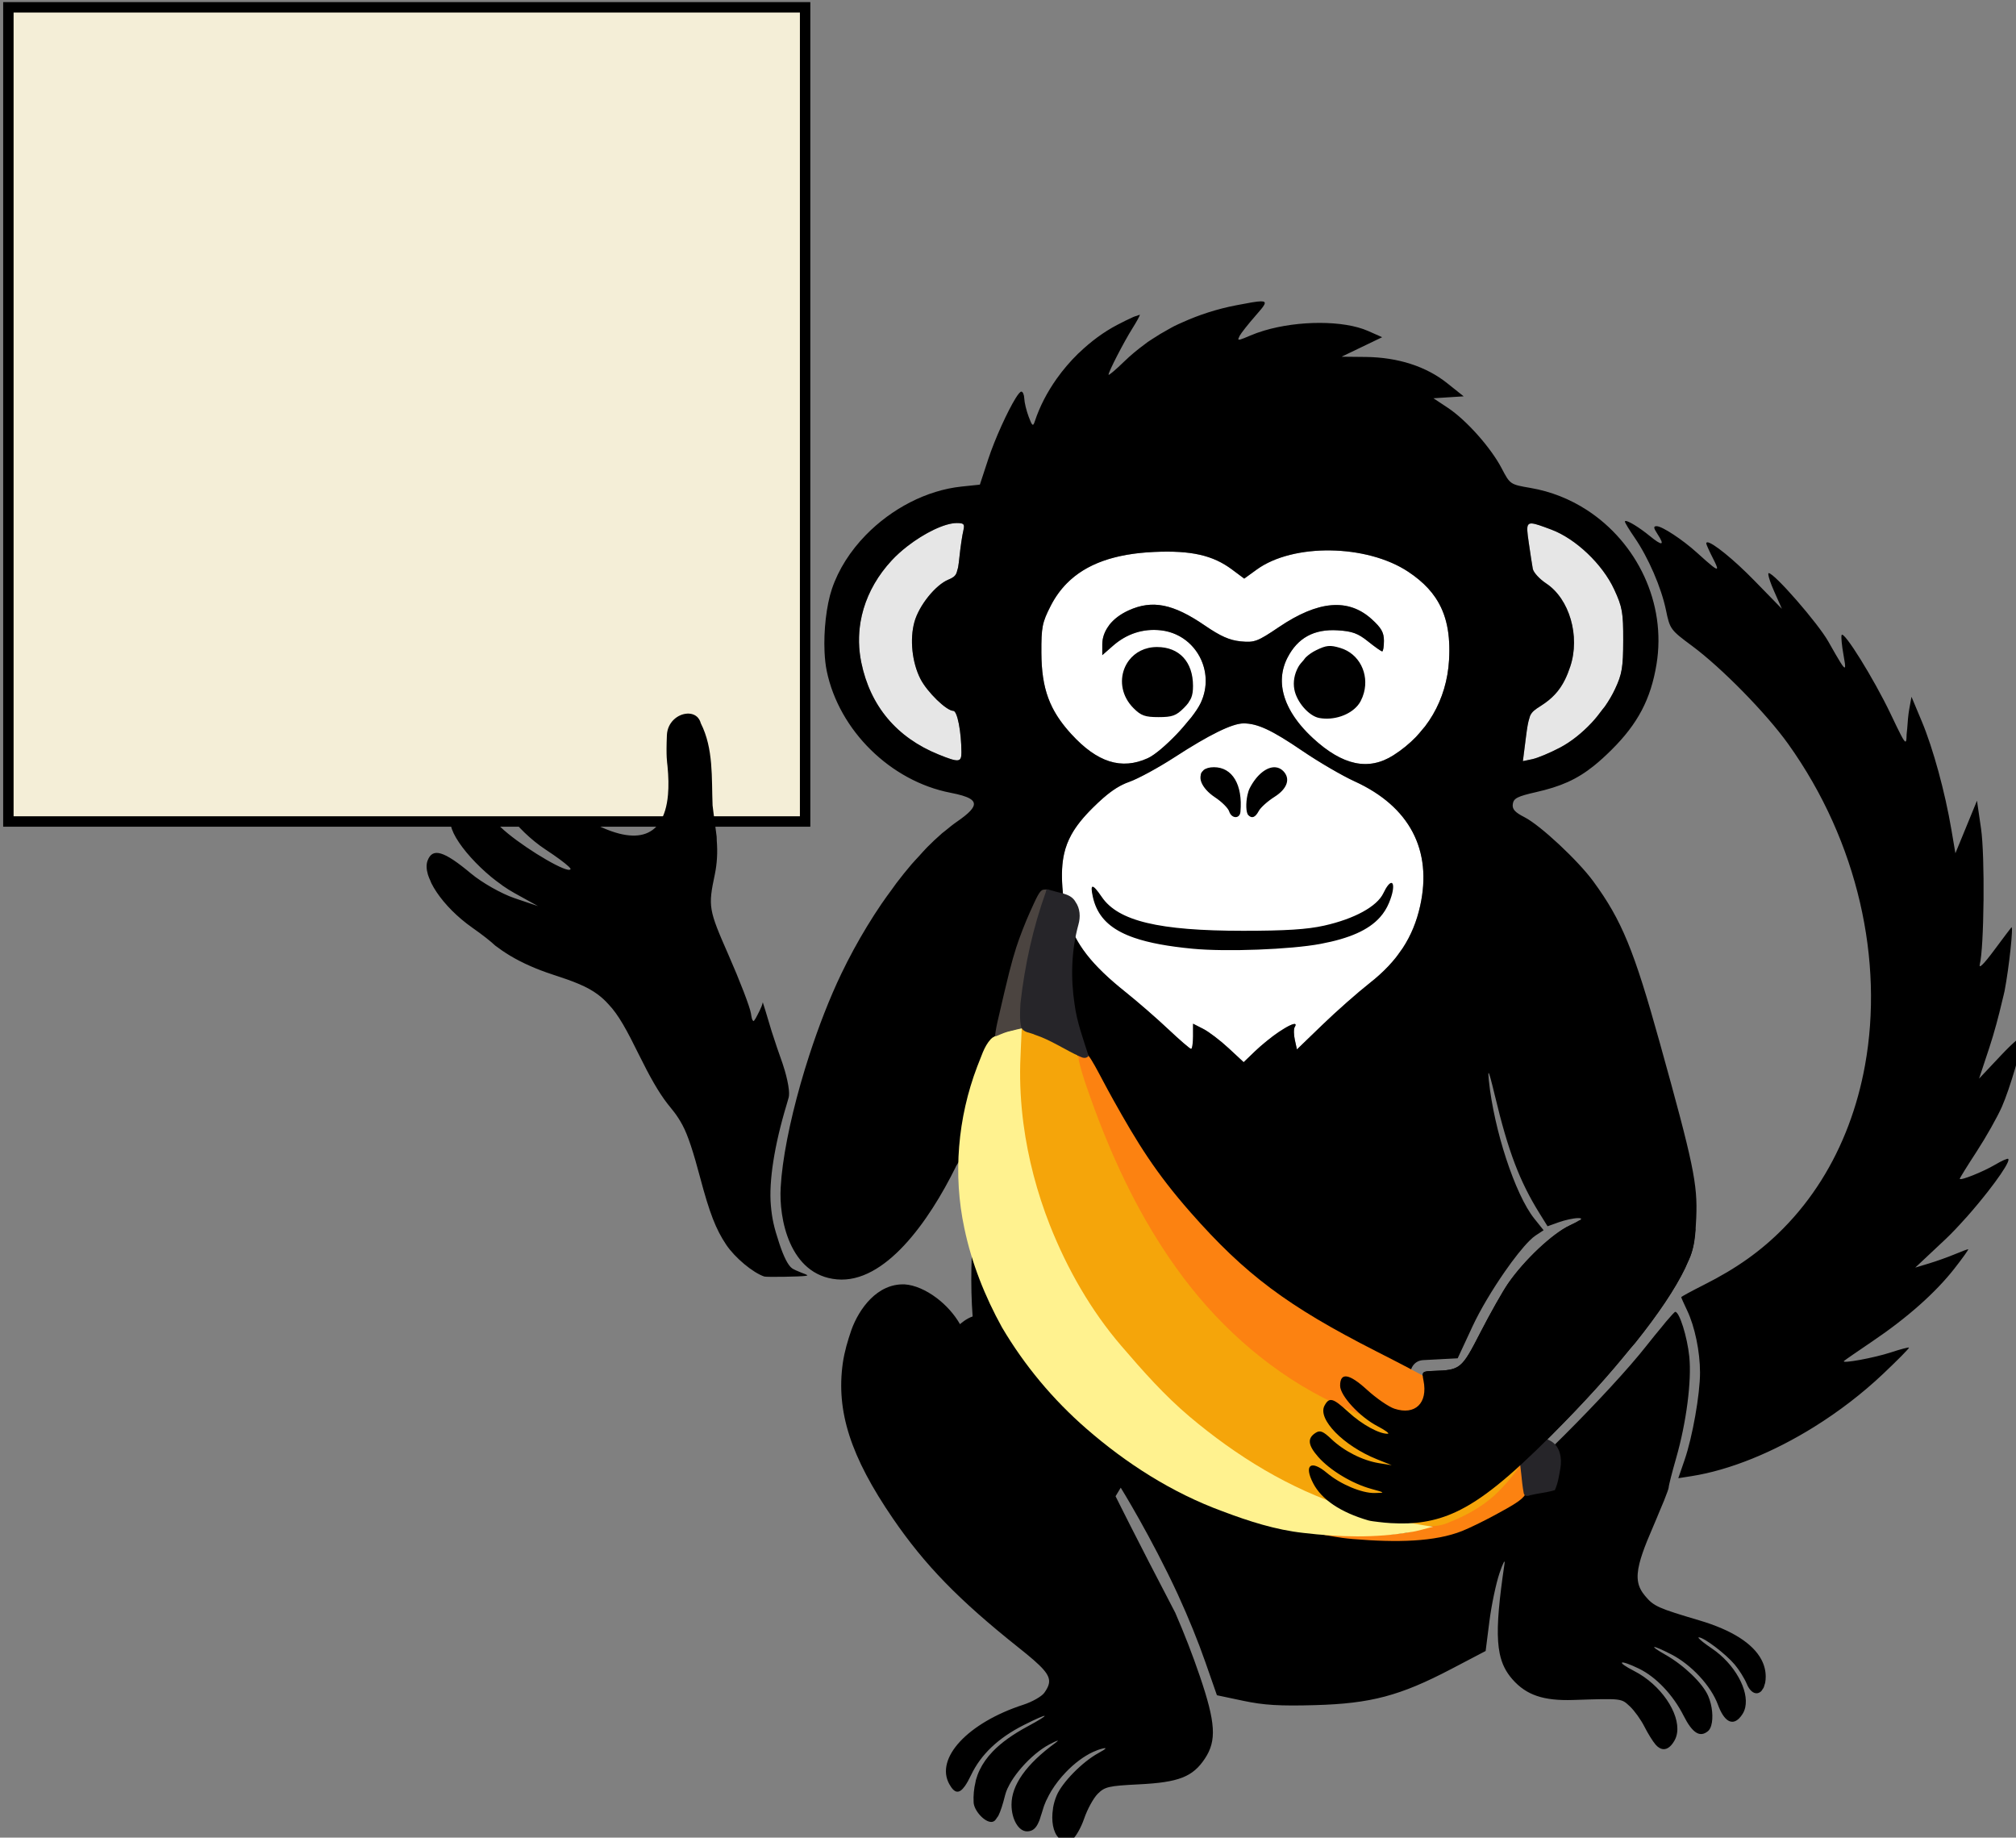 <?xml version="1.0" encoding="UTF-8" standalone="no"?>
<!-- Created with Inkscape (http://www.inkscape.org/) -->

<svg
   width="645.198"
   height="588.035"
   viewBox="0 0 170.709 155.584"
   version="1.1"
   id="svg2674"
   inkscape:version="1.2.2 (b0a8486541, 2022-12-01)"
   sodipodi:docname="banana_voting.svg"
   xmlns:inkscape="http://www.inkscape.org/namespaces/inkscape"
   xmlns:sodipodi="http://sodipodi.sourceforge.net/DTD/sodipodi-0.dtd"
   xmlns="http://www.w3.org/2000/svg"
   xmlns:svg="http://www.w3.org/2000/svg">
  <rect x="0" y="0" width="170.709" height="155.584" fill="#808080" stroke="none"/>
  <sodipodi:namedview
     id="namedview2676"
     pagecolor="#ffffff"
     bordercolor="#000000"
     borderopacity="0.25"
     inkscape:showpageshadow="2"
     inkscape:pageopacity="0.0"
     inkscape:pagecheckerboard="0"
     inkscape:deskcolor="#d1d1d1"
     inkscape:document-units="mm"
     showgrid="false"
     inkscape:zoom="1.4454445"
     inkscape:cx="-103.08248"
     inkscape:cy="198.90075"
     inkscape:window-width="1920"
     inkscape:window-height="1200"
     inkscape:window-x="0"
     inkscape:window-y="0"
     inkscape:window-maximized="1"
     inkscape:current-layer="layer1" />
  <defs
     id="defs2671" />
  <g
     inkscape:label="Ebene 1"
     inkscape:groupmode="layer"
     id="layer1"
     transform="translate(-31.684,-59.382)">
    <g
       id="g2054"
       transform="matrix(0.265,0,0,0.265,-139.17,-54.513)">
      <g
         id="g31124"
         transform="translate(346.535,283.848)">
        <path
           style="fill:#e6e6e6"
           d="m 796.73,384.777 c 6.981,-3.681 14.049,-11.215 17.564,-18.72 2.221,-4.744 2.579,-6.875 2.6,-15.5 0.021,-8.953 -0.28,-10.658 -2.877,-16.282 -3.723,-8.062 -12.28,-16.206 -20.102,-19.133 -8.248,-3.086 -8.245,-3.088 -7.204,4.165 0.493,3.438 1.072,7.197 1.285,8.356 0.213,1.158 2.141,3.266 4.283,4.684 7.451,4.931 10.909,16.862 7.694,26.544 -2.034,6.124 -4.604,9.541 -9.504,12.634 -3.543,2.237 -3.741,2.658 -4.667,9.968 l -0.968,7.632 3.042,-0.641 c 1.673,-0.353 5.658,-2.021 8.854,-3.706 z"
           id="path479" />
        <path
           style="fill:#e6e6e6"
           d="m 605.408,386.307 c -0.021,-6.625 -1.319,-13.25 -2.596,-13.25 -2.174,0 -8.367,-6.025 -10.51,-10.224 -2.671,-5.235 -3.45,-12.689 -1.904,-18.211 1.471,-5.255 6.718,-11.784 10.842,-13.492 2.623,-1.086 2.965,-1.781 3.527,-7.163 0.343,-3.278 0.902,-7.074 1.244,-8.435 0.547,-2.178 0.295,-2.475 -2.094,-2.475 -5.129,0 -14.969,5.658 -20.808,11.965 -8.597,9.286 -12.079,21.012 -9.684,32.615 2.865,13.88 11.305,23.932 24.634,29.341 6.518,2.645 7.358,2.568 7.348,-0.67 z"
           id="path477" />
        <path
           style="fill:#ffffff"
           d="m 664.952,388.18 c 4.45,-2.021 14.436,-12.434 16.896,-17.618 4.82,-10.158 -1.645,-21.986 -12.698,-23.232 -5.632,-0.635 -10.911,1.066 -15.319,4.936 l -3.414,2.998 v -3.469 c 0,-4.412 3.126,-8.437 8.421,-10.842 7.565,-3.436 14.207,-2.12 24.338,4.821 5.039,3.453 7.941,4.735 11.495,5.078 4.396,0.425 5.317,0.079 12.231,-4.592 12.495,-8.442 22.12,-9.265 29.575,-2.531 3.109,2.809 3.94,4.273 3.94,6.944 0,1.861 -0.251,3.384 -0.559,3.384 -0.307,0 -2.344,-1.435 -4.526,-3.188 -3.212,-2.581 -5.056,-3.255 -9.691,-3.541 -7.54,-0.465 -12.769,2.382 -16.039,8.734 -4.086,7.938 -1.172,17.145 8.144,25.732 9.495,8.752 17.769,10.499 25.724,5.431 10.662,-6.792 17.016,-17.674 17.753,-30.402 0.773,-13.357 -3.034,-21.585 -13.055,-28.218 -13.277,-8.788 -36.751,-9.126 -48.386,-0.697 l -4.007,2.902 -3.91,-2.915 c -6.119,-4.562 -13.05,-6.128 -24.828,-5.607 -16.88,0.745 -27.502,6.277 -33.11,17.243 -2.709,5.296 -3.006,6.795 -2.967,14.957 0.055,11.472 2.585,18.362 9.536,25.967 8.321,9.105 16.047,11.546 24.455,7.727 z"
           id="path471" />
        <path
           style="fill:#ffffff"
           d="m 706.807,475.654 c 4.022,-2.686 6.198,-3.358 5.095,-1.573 -0.348,0.563 -0.331,2.4 0.038,4.082 l 0.672,3.058 8.152,-7.87 c 4.484,-4.329 11.262,-10.311 15.062,-13.295 8.909,-6.995 13.934,-14.663 16.157,-24.655 3.972,-17.852 -3.372,-31.812 -20.947,-39.821 -3.973,-1.811 -11.476,-6.19 -16.672,-9.731 -9.76,-6.652 -14.367,-8.799 -18.847,-8.782 -3.595,0.014 -10.913,3.605 -21.999,10.798 -5.169,3.354 -11.694,6.9 -14.5,7.881 -3.65,1.276 -6.969,3.638 -11.661,8.297 -8.147,8.091 -10.473,14.178 -9.692,25.365 0.964,13.802 5.996,22.174 20.081,33.413 3.856,3.077 10.027,8.439 13.712,11.915 3.685,3.476 6.983,6.321 7.329,6.321 0.346,0 0.628,-1.812 0.628,-4.026 v -4.026 l 3.25,1.657 c 1.788,0.911 5.426,3.677 8.085,6.145 l 4.835,4.488 3.665,-3.522 c 2.016,-1.937 5.415,-4.691 7.554,-6.12 z"
           id="path463" />
      </g>
      <path
         id="path303"
         style="fill:#000000"
         d="m 1047.668,526.064 v 0.002 c -1.347,0.011 -3.865,0.482 -7.879,1.254 -6.13,1.179 -11.892,3.044 -17.238,5.467 -0.839,0.38 -1.695,0.739 -2.512,1.148 v 0.002 c -0.68,0.341 -1.324,0.729 -1.988,1.09 -1.761,0.957 -3.467,1.979 -5.111,3.074 -0.481,0.32 -0.985,0.614 -1.455,0.945 v 0.002 c -0.315,0.222 -0.604,0.472 -0.914,0.699 -2.335,1.711 -4.558,3.542 -6.607,5.537 -1.378,1.341 -2.631,2.486 -3.539,3.25 -0.906,0.763 -1.469,1.148 -1.469,0.967 v -0.002 c 6.4e-4,-0.486 1.226,-3.105 2.793,-6.143 v -0.002 c 1.568,-3.039 3.475,-6.5 4.84,-8.662 1.3,-2.059 2.363,-4.002 2.363,-4.318 0,-0.079 -0.697,0.232 -1.065,0.355 -0.368,0.124 -0.407,0.062 -1.062,0.354 v 0.002 c -0.045,0.02 -0.13,0.065 -0.176,0.086 -1.302,0.584 -3.018,1.418 -4.943,2.428 -4.323,2.266 -8.406,5.3 -12.072,8.818 -0.135,0.13 -0.284,0.242 -0.418,0.373 -2.511,2.457 -4.814,5.152 -6.836,8.002 l -0.002,0.002 c -3.034,4.276 -5.44,8.905 -6.988,13.613 -0.143,0.434 -0.267,0.744 -0.391,0.92 -0.122,0.176 -0.244,0.216 -0.383,0.111 -0.28,-0.211 -0.63,-1.016 -1.197,-2.531 -0.721,-1.925 -1.345,-4.513 -1.387,-5.75 -0.042,-1.238 -0.469,-2.25 -0.951,-2.25 -0.176,0 -0.428,0.202 -0.74,0.568 -0.313,0.368 -0.685,0.902 -1.102,1.572 -2.497,4.018 -6.571,12.881 -8.738,19.475 l -2.666,8.113 h -0.002 l -5.828,0.609 c -11.256,1.176 -22.429,7.107 -30.604,15.488 -4.904,5.029 -8.729,10.941 -10.846,17.238 -1.79,5.326 -2.658,13.373 -2.35,20.098 0.103,2.241 0.336,4.337 0.709,6.135 0.985,4.745 2.752,9.314 5.148,13.559 4.793,8.488 12.101,15.674 20.693,20.346 h 0.002 c 2.148,1.168 4.375,2.179 6.664,3.014 h 0.002 c 2.289,0.835 4.639,1.493 7.031,1.957 h 0.002 c 5.871,1.139 8.239,2.375 7.266,4.469 -0.194,0.418 -0.521,0.871 -0.98,1.363 -0.92,0.986 -2.371,2.132 -4.34,3.488 -1.194,0.822 -2.423,1.826 -3.652,2.842 -0.351,0.29 -0.688,0.506 -1.041,0.811 l -0.002,0.002 c -0.091,0.079 -0.186,0.182 -0.277,0.262 -1.502,1.31 -3.02,2.728 -4.549,4.287 -0.848,0.865 -1.7,1.857 -2.551,2.791 -0.777,0.853 -1.553,1.641 -2.33,2.549 v 0.002 c -1.627,1.9 -3.249,3.916 -4.854,6.029 -0.453,0.597 -0.892,1.255 -1.342,1.867 -1.144,1.556 -2.292,3.105 -3.41,4.75 v 0.002 c -1.557,2.291 -3.085,4.661 -4.568,7.096 v 0.002 c -2.967,4.87 -5.759,9.992 -8.273,15.229 v 0.002 c -3.705,7.718 -7.219,16.765 -10.215,25.982 -0.998,3.071 -1.941,6.161 -2.812,9.229 -3.4e-4,0.001 3.3e-4,0.005 0,0.006 -0.871,3.067 -1.673,6.11 -2.393,9.088 -2.9e-4,0.001 2.9e-4,0.003 0,0.004 -0.719,2.977 -1.359,5.889 -1.902,8.691 -2.3e-4,10e-4 2.4e-4,0.003 0,0.004 -0.544,2.802 -0.994,5.497 -1.338,8.039 -1.6e-4,0.001 1.7e-4,0.003 0,0.004 -0.344,2.542 -0.581,4.932 -0.701,7.129 -0.627,9.827 2.716,28.078 17.977,29.455 15.26,1.377 29.313,-18.352 38,-36.004 0.021,-0.051 0.037,-0.102 0.053,-0.154 l 1.506,-2.424 c 1.667,-2.682 3.253,-6.679 4.039,-8.672 0.974,-2.29 1.961,-6.204 2.391,-7.686 0.429,-1.481 2.649,-10.459 2.861,-10.881 0.213,-0.422 0.893,-3.894 1.863,-8.012 0.971,-4.118 2.543,-7.22 2.752,-7.012 0.208,0.209 -0.407,4.127 -1.215,8.736 l -1.805,10.297 c -0.319,2.1 -1.436,6.093 -2.242,9.781 -3.632,22.074 -6.358,43.617 -4.852,63.883 -1.991,0.633 -4.051,2.436 -4.025,2.475 -1.897,-3.294 -4.553,-6.173 -7.438,-8.357 -3.391,-2.568 -7.097,-4.176 -10.252,-4.371 -8.79,-0.343 -14.58,7.839 -17.006,14.51 v 0.004 c -1.203,3.516 -2.232,6.963 -2.758,10.598 -2.185,15.426 2.484,29.928 15.984,49.65 10.213,14.921 21.076,26.084 40.172,41.279 7.71,6.135 10.227,8.704 9.703,11.463 -0.087,0.458 -0.257,0.922 -0.502,1.408 -7.1e-4,10e-4 -7.5e-4,0.002 -0.002,0.004 -0.246,0.486 -0.565,0.995 -0.949,1.543 -9.3e-4,10e-4 -7.5e-4,0.005 -0.002,0.006 -0.002,0.002 -0.008,0.006 -0.01,0.008 -0.416,0.587 -1.372,1.308 -2.586,2 -10e-4,7.9e-4 -0.003,7.4e-4 -0.004,0.002 l -0.002,0.002 c -1.223,0.697 -2.705,1.366 -4.148,1.834 -4.423,1.435 -8.403,3.219 -11.809,5.221 -7.2e-4,4.3e-4 -0.003,0.002 -0.004,0.002 -1.702,1.001 -3.261,2.055 -4.662,3.146 h -0.002 c -2.802,2.184 -4.969,4.514 -6.375,6.857 -0.702,1.171 -1.215,2.346 -1.521,3.506 -0.306,1.16 -0.407,2.307 -0.285,3.422 0.061,0.557 0.178,1.105 0.352,1.645 0.174,0.54 0.406,1.071 0.697,1.59 1.64,2.921 3.098,3.205 4.951,0.607 0.617,-0.865 1.279,-2.05 2.004,-3.562 8.7e-4,0 7e-4,2e-4 0.002,-0.01 3.164,-6.599 8.698,-11.841 16.844,-15.953 4.121,-2.08 6.379,-3.023 6.613,-2.912 0.235,0.11 -1.54,1.271 -5.506,3.408 -4.658,2.51 -8.306,5.118 -11.02,7.932 -1.809,1.876 -3.203,3.844 -4.205,5.936 -0.5,1.046 -0.902,2.121 -1.209,3.232 -0.057,0.206 -0.069,0.43 -0.119,0.639 -0.493,2.041 -0.719,4.183 -0.605,6.482 0.128,2.605 3.413,6.25 5.633,6.25 0.417,0 0.803,-0.145 1.174,-0.461 0.231,-0.196 0.452,-0.589 0.674,-0.924 0.135,-0.204 0.275,-0.304 0.408,-0.562 0.353,-0.684 0.7,-1.569 1.062,-2.676 3.7e-4,0 0.004,0 0.004,0 0.362,-1.108 0.735,-2.441 1.135,-4.026 h 0.002 c 0.162,-0.643 0.411,-1.33 0.734,-2.043 h 0.002 c 0.042,-0.093 0.109,-0.195 0.154,-0.289 0.299,-0.627 0.629,-1.266 1.029,-1.922 0.921,-1.51 2.089,-3.072 3.402,-4.57 1.314,-1.5 2.774,-2.936 4.277,-4.193 h 0.002 c 1.504,-1.256 3.052,-2.334 4.541,-3.115 1.338,-0.702 2.178,-1.092 2.506,-1.174 0.338,-0.089 0.158,0.133 -0.588,0.678 -4.653,3.399 -8.165,6.762 -10.512,10.065 h -0.002 c -0.586,0.826 -1.101,1.647 -1.541,2.465 -0.44,0.817 -0.808,1.628 -1.102,2.436 h -0.002 c -0.588,1.616 -0.883,3.215 -0.883,4.791 0,4.644 2.248,8.525 4.936,8.525 0.601,0 1.129,-0.102 1.604,-0.332 0.474,-0.23 0.893,-0.589 1.279,-1.1 h 0.002 c 0.387,-0.512 0.74,-1.177 1.078,-2.022 0.159,-0.397 0.31,-0.977 0.465,-1.455 0.174,-0.54 0.351,-0.991 0.525,-1.643 h 0.002 c 0.282,-1.055 0.672,-2.128 1.152,-3.199 h 0.002 c 0.057,-0.127 0.142,-0.252 0.201,-0.379 0.443,-0.945 0.929,-1.891 1.5,-2.82 0.647,-1.054 1.37,-2.093 2.15,-3.096 h 0.002 c 0.781,-1.003 1.62,-1.971 2.502,-2.889 2.648,-2.756 5.68,-5.053 8.656,-6.434 h 0.002 c 0.992,-0.46 1.978,-0.819 2.941,-1.059 0.858,-0.213 1.183,-0.204 0.969,0.035 -0.213,0.24 -0.967,0.712 -2.27,1.426 -2.54,1.391 -5.427,3.734 -7.896,6.25 -2.469,2.516 -4.52,5.206 -5.391,7.289 -0.526,1.261 -0.905,2.582 -1.135,3.891 -0.016,0.093 -0.003,0.179 -0.018,0.272 -0.613,3.832 9.1e-4,7.536 1.814,9.35 1.841,1.841 2.308,1.916 4.18,0.674 0.287,-0.19 0.611,-0.525 0.953,-0.961 0.003,0 0.006,-0.01 0.01,-0.01 0.345,-0.442 0.707,-0.99 1.064,-1.607 h 0.002 c 0.716,-1.235 1.413,-2.748 1.92,-4.238 h 0.002 c 0.507,-1.492 1.249,-3.13 2.035,-4.566 0.786,-1.437 1.616,-2.672 2.303,-3.36 2.266,-2.27 3.484,-2.551 13.227,-3.037 12.682,-0.633 17.159,-2.388 21.035,-8.246 0.946,-1.429 1.633,-2.856 2.053,-4.43 0.21,-0.786 0.354,-1.611 0.43,-2.486 0.075,-0.876 0.082,-1.804 0.019,-2.805 v -0.002 c -0.062,-1 -0.194,-2.074 -0.395,-3.234 -2e-4,-9.9e-4 2e-4,-0.003 0,-0.004 -0.201,-1.161 -0.472,-2.411 -0.815,-3.768 -3e-4,-10e-4 2e-4,-0.003 0,-0.004 -0.685,-2.716 -1.656,-5.859 -2.92,-9.572 -1.149,-3.377 -2.381,-6.759 -3.689,-10.135 v -0.002 c -1.308,-3.375 -2.694,-6.746 -4.154,-10.105 v -0.006 c -12.709,-24.321 -19.086,-37.248 -19.086,-37.248 l 1.654,-2.736 c 0,0 9.694,15.621 18.311,34.246 v 0.008 c 3.362,7.355 6.342,14.652 8.756,21.562 l 3.668,10.5 8.438,1.783 c 6.582,1.391 11.624,1.695 22.936,1.377 17.805,-0.5 27.159,-2.982 43.496,-11.537 l 10.994,-5.76 0.742,-5.84 0.455,-3.586 c 2e-4,-0.002 -2e-4,-0.01 0,-0.012 0.329,-2.593 0.857,-5.624 1.443,-8.42 3e-4,-10e-4 -3e-4,-0.002 0,-0.004 0.586,-2.795 1.232,-5.354 1.793,-7.004 3e-4,-8.6e-4 -3e-4,-0.005 0,-0.006 0.561,-1.649 1.021,-2.809 1.31,-3.354 4e-4,-6.1e-4 -5e-4,-0.003 0,-0.004 0.146,-0.273 0.248,-0.388 0.299,-0.332 0.05,0.056 0.049,0.277 -0.012,0.688 -4e-4,0.002 3e-4,0.004 0,0.006 -0.852,5.763 -1.459,10.567 -1.805,14.625 -10e-5,10e-4 10e-5,0.005 0,0.006 -0.345,4.057 -0.429,7.371 -0.238,10.156 10e-5,0.001 -10e-5,0.003 0,0.004 0.096,1.392 0.259,2.653 0.494,3.809 2e-4,10e-4 -3e-4,0.009 0,0.01 0.706,3.467 2.051,5.992 4.082,8.305 4.437,5.053 9.904,6.909 19.445,6.602 15.666,-0.506 15.301,-0.546 18.068,2.037 1.445,1.349 3.536,4.251 4.646,6.451 1.111,2.2 2.725,4.802 3.59,5.785 1.534,1.743 3.168,1.903 4.643,0.533 0.491,-0.457 0.965,-1.086 1.41,-1.879 0.421,-0.75 0.688,-1.582 0.814,-2.471 0.886,-6.231 -5.15,-15.32 -13.715,-19.709 -3.052,-1.564 -4.238,-2.515 -3.883,-2.693 0.347,-0.185 2.241,0.402 5.385,1.924 5.466,2.646 10.925,8.393 14.285,15.043 2.812,5.566 5.209,7.081 7.799,4.932 0.458,-0.38 0.804,-1.009 1.037,-1.805 0.7,-2.394 0.38,-6.29 -0.971,-9.432 -1.725,-4.012 -7.707,-9.784 -13.617,-13.139 -2.861,-1.624 -3.969,-2.462 -3.582,-2.494 0.368,-0.043 2.234,0.721 5.367,2.326 6.434,3.295 12.721,10.066 14.934,16.084 1.926,5.238 4.433,6.776 6.824,4.344 10e-4,-0.001 0,-0.009 0,-0.01 0.341,-0.347 0.679,-0.775 1.014,-1.285 8e-4,-0.001 0,-0.003 0,-0.004 0.422,-0.644 0.716,-1.368 0.892,-2.15 1.237,-5.487 -3.336,-13.916 -10.734,-18.898 -2.152,-1.449 -3.725,-2.698 -4.117,-3.227 -0.132,-0.175 -0.133,-0.269 0.012,-0.271 v -0.004 c 1.633,0 8.616,5.296 11.496,8.719 1.396,1.659 3.122,4.425 3.836,6.148 1.29,3.114 3.336,3.684 4.686,2.266 0.13,-0.137 0.228,-0.349 0.344,-0.521 0.124,-0.186 0.265,-0.334 0.369,-0.561 0.107,-0.23 0.169,-0.535 0.252,-0.807 0.075,-0.245 0.175,-0.453 0.229,-0.73 3e-4,-7.3e-4 -2e-4,-0.005 0,-0.006 0.112,-0.583 0.173,-1.237 0.172,-1.957 v -0.004 c -10e-4,-0.947 -0.118,-1.875 -0.348,-2.779 -0.227,-0.906 -0.574,-1.79 -1.029,-2.65 v -0.002 c -2.73,-5.159 -9.467,-9.455 -19.754,-12.506 -13.359,-3.963 -14.621,-4.528 -17.387,-7.814 -2.354,-2.798 -3.044,-5.547 -1.816,-10.455 5e-4,-0.002 0,-0.004 0,-0.006 0.245,-0.981 0.567,-2.046 0.967,-3.217 4e-4,-10e-4 0,-0.003 0,-0.004 0.801,-2.343 1.919,-5.103 3.365,-8.418 9e-4,-0.002 10e-4,-0.004 0,-0.006 0.847,-1.942 1.475,-3.496 2.176,-5.186 0.437,-1.054 1.008,-2.356 1.355,-3.23 0.905,-2.274 1.466,-3.835 1.467,-4.141 v -0.004 c 0,-0.606 1.07,-4.82 2.377,-9.363 3e-4,-10e-4 0,-0.003 0,-0.004 0.817,-2.841 1.537,-5.806 2.146,-8.777 0.61,-2.973 1.109,-5.951 1.48,-8.816 0.743,-5.73 0.978,-11.007 0.582,-14.875 -0.647,-6.314 -3.151,-14.293 -4.486,-14.293 -0.189,0.002 -1.307,1.208 -2.959,3.154 -0.385,0.453 -0.994,1.236 -1.432,1.764 -1.443,1.74 -2.948,3.559 -4.731,5.828 -10e-4,10e-4 -9e-4,0.003 0,0.004 -1.44,1.833 -3.168,3.904 -5.109,6.139 0,10e-4 -9e-4,0.003 0,0.004 -1.941,2.235 -4.095,4.631 -6.383,7.113 -10e-4,10e-4 0,0.002 0,0.004 -4.577,4.965 -9.692,10.273 -14.725,15.299 v 0.002 c -10.068,10.055 -19.809,18.993 -24.256,21.854 -3.084,1.983 -5.658,3.548 -7.982,4.791 -2.264,1.21 -4.289,2.108 -6.303,2.77 -4.117,1.353 -8.197,1.723 -14.215,1.742 -3.057,0.01 -5.162,-0.054 -6.984,-0.176 -0.236,-0.017 -0.513,-0.046 -0.736,-0.066 -3.236,-0.285 -5.285,-0.899 -8.365,-2.344 -7.553,-3.542 -12.725,-8.847 -13.529,-13.877 -0.202,-1.261 -0.435,-2.084 -0.592,-3.441 -0.156,-1.357 -0.539,-2.946 -1.287,-4.57 -0.748,-1.624 -1.198,-3.166 -1.184,-4.715 0,-2.962 2.248,-5.473 4.859,-6.594 -0.597,-1.66 -0.772,-3.505 -0.242,-5.207 0.73,-2.378 2.496,-4.746 5.082,-5.193 -0.114,-1.652 0.108,-3.492 1.012,-4.965 1.215,-2.276 4.119,-3.144 6.514,-2.459 3.915,1.21 6.724,4.368 9.824,6.865 1.936,1.391 3.798,3.095 6.166,3.688 1.06,0.236 2.673,0.33 3.096,-0.943 0.782,-2.032 -0.203,-4.136 -0.246,-6.201 0,-2.562 1.525,-4.695 4.174,-4.846 l 4.715,-0.244 1.039,-0.055 c -10e-5,-0.002 10e-5,-0.004 0,-0.006 l 5.256,-0.271 4.76,-10.234 c 2.465,-5.299 6.387,-11.818 10.25,-17.379 9e-4,-7.3e-4 10e-4,-0.003 0,-0.004 2.897,-4.17 5.76,-7.798 7.953,-9.971 0.732,-0.725 1.388,-1.29 1.947,-1.656 l 2.553,-1.674 -2.973,-3.711 c -3.075,-3.839 -6.321,-10.987 -8.996,-19.152 -1.305,-3.982 -2.47,-8.207 -3.414,-12.412 -0.971,-4.336 -1.718,-8.648 -2.121,-12.65 -0.157,-1.558 -0.189,-2.35 -0.062,-2.324 0.206,0.067 0.836,2.408 1.975,7.164 0.019,0.08 0.014,0.039 0.033,0.121 4.248,17.77 7.885,27.349 14.277,37.615 l 2.541,4.08 3.602,-1.287 c 1.981,-0.708 4.727,-1.301 6.102,-1.32 0.482,-0.007 0.793,0.027 0.938,0.107 0.14,0.078 0.123,0.199 -0.076,0.379 -0.399,0.364 -1.526,0.958 -3.49,1.873 -5.471,2.549 -14.549,11.094 -19.697,18.547 -0.864,1.25 -2.284,3.624 -3.877,6.441 -1.592,2.817 -3.358,6.074 -4.91,9.098 -9e-4,0.002 -10e-4,0.004 0,0.006 -6.086,11.851 -6.394,12.106 -15.111,12.383 -3.577,0.114 -3.7,0.236 -3.131,3.082 1.441,7.206 -2.664,11.175 -9.295,8.986 -1.849,-0.61 -5.788,-3.327 -8.754,-6.037 -5.731,-5.237 -8.596,-5.673 -8.596,-1.309 0,3.195 6.25,9.959 11.934,12.922 2.512,1.309 3.99,2.402 3.285,2.428 -2.7,0.098 -8.274,-2.965 -12.52,-6.879 -4.993,-4.602 -6.175,-4.921 -7.693,-2.084 -2.294,4.287 6.076,12.828 16.777,17.119 l 4.717,1.891 -4,-0.635 c -5.261,-0.836 -11.217,-3.838 -15.279,-7.699 -2.648,-2.516 -3.612,-2.909 -5,-2.035 -2.761,1.739 -2.542,3.931 0.767,7.701 3.763,4.286 10.799,8.531 16.949,10.229 4.54,1.254 4.543,1.259 1.062,1.326 -4.07,0.078 -10.922,-2.805 -15.178,-6.387 -5.163,-4.344 -7.488,-2.606 -4.416,3.299 2.704,5.196 8.727,9.249 17.594,11.836 0.822,0.24 2.173,0.36 3.371,0.52 0,-8.8e-4 0,-7.6e-4 0.01,-0.002 1.194,0.159 2.509,0.273 3.861,0.357 1.63,0.074 3.29,0.135 4.996,0.072 0.146,-0.005 0.278,0.008 0.424,0.002 3.583,-0.157 6.924,-0.674 10.242,-1.689 1.659,-0.507 3.316,-1.139 4.994,-1.912 v -0.002 c 8.398,-3.87 17.387,-11.288 30.5,-24.412 5.278,-5.283 10.199,-10.446 14.711,-15.428 v -0.002 c 3.859,-4.26 7.257,-8.304 10.484,-12.256 0.546,-0.669 1.246,-1.416 1.773,-2.074 1.82,-2.274 3.526,-4.487 5.109,-6.629 v -0.002 c 1.583,-2.142 3.046,-4.213 4.379,-6.207 v -0.002 c 1.333,-1.994 2.537,-3.909 3.607,-5.738 1.07,-1.829 2.007,-3.571 2.801,-5.219 v -0.002 c 0.296,-0.614 0.477,-1.089 0.723,-1.637 0.311,-0.694 0.673,-1.443 0.914,-2.074 1.293,-3.388 1.649,-6.229 1.91,-12.35 0.462,-10.81 -0.87,-17.208 -11.672,-56.008 -2.061,-7.403 -3.849,-13.545 -5.514,-18.787 v -0.002 c -3.33,-10.483 -6.167,-17.37 -9.701,-23.551 v -0.002 c -0.884,-1.545 -1.811,-3.046 -2.801,-4.549 -0.989,-1.502 -2.041,-3.005 -3.174,-4.555 v -0.002 c -1.223,-1.674 -2.895,-3.632 -4.793,-5.67 -1.898,-2.037 -4.023,-4.154 -6.152,-6.141 -2.129,-1.986 -4.263,-3.846 -6.18,-5.367 -1.917,-1.522 -3.615,-2.707 -4.875,-3.35 -0.782,-0.399 -1.422,-0.761 -1.94,-1.104 -0.517,-0.342 -0.91,-0.666 -1.199,-0.992 -0.578,-0.652 -0.736,-1.311 -0.615,-2.145 v -0.002 c 0.065,-0.449 0.19,-0.825 0.434,-1.158 v -0.002 c 0.244,-0.333 0.608,-0.622 1.145,-0.896 v -0.002 c 0.537,-0.274 1.253,-0.533 2.193,-0.807 0.945,-0.275 2.12,-0.564 3.586,-0.896 7.874,-1.783 13.025,-4.01 18.51,-8.393 v -0.002 c 1.828,-1.461 3.693,-3.162 5.709,-5.164 v -0.002 c 2.096,-2.083 3.925,-4.135 5.52,-6.215 v -0.002 c 0.797,-1.039 1.534,-2.086 2.217,-3.146 v -0.002 c 0.683,-1.06 1.31,-2.134 1.887,-3.23 v -0.002 c 0.577,-1.096 1.102,-2.215 1.58,-3.361 v -0.004 c 0.478,-1.146 0.908,-2.322 1.295,-3.533 0.775,-2.424 1.376,-4.993 1.834,-7.766 3.242,-19.631 -6.272,-39.005 -22.293,-49.357 -2.67,-1.725 -5.519,-3.201 -8.521,-4.385 -1.501,-0.592 -3.04,-1.111 -4.613,-1.553 -1.574,-0.441 -3.182,-0.803 -4.82,-1.084 -3.254,-0.557 -4.886,-0.843 -6.045,-1.633 -0.579,-0.394 -1.039,-0.914 -1.523,-1.658 v -0.002 c -0.484,-0.744 -0.993,-1.712 -1.668,-3 v -0.002 c -0.864,-1.651 -2.003,-3.439 -3.316,-5.254 -1.313,-1.816 -2.8,-3.658 -4.365,-5.416 -1.564,-1.757 -3.206,-3.428 -4.824,-4.906 -1.619,-1.478 -3.215,-2.761 -4.689,-3.738 l -4.594,-3.043 v -0.002 l 4.832,-0.309 4.83,-0.307 -5.311,-4.229 c -1.682,-1.339 -3.506,-2.525 -5.457,-3.551 -1.951,-1.025 -4.029,-1.891 -6.219,-2.594 -4.38,-1.405 -9.208,-2.152 -14.365,-2.207 l -7.646,-0.08 0.01,-0.006 h -0.01 l 6.479,-3.113 6.471,-3.111 -4.473,-1.98 c -7.848,-3.476 -22.326,-3.39 -33.244,-0.133 -1.56,0.465 -3.047,0.996 -4.432,1.59 -3.006,1.289 -3.905,1.614 -3.807,1.025 0.013,-0.076 0.108,-0.24 0.152,-0.348 0.069,-0.167 0.105,-0.301 0.234,-0.543 0.508,-0.947 2.806,-3.859 5.105,-6.471 10e-4,-0.002 6e-4,-0.006 0,-0.008 1.467,-1.666 2.463,-2.817 2.814,-3.551 v -0.002 c 0.348,-0.732 0.053,-1.047 -1.066,-1.039 z m 116.461,70.188 c -0.116,0.018 -0.18,0.08 -0.182,0.191 v 0.002 c 8e-4,0.334 1.392,2.625 3.092,5.096 4.403,6.399 8.539,15.959 10.031,23.182 1.255,6.076 1.437,6.327 8.33,11.43 9.468,7.009 23.765,21.594 30.746,31.363 22.401,31.35 30.539,69.389 24.529,102.604 -0.601,3.32 -1.341,6.593 -2.225,9.805 -3e-4,10e-4 0,0.003 0,0.004 -0.883,3.212 -1.908,6.364 -3.074,9.445 -7e-4,0.002 0,0.004 0,0.006 -1.166,3.081 -2.472,6.091 -3.92,9.018 -6e-4,10e-4 0,0.005 0,0.006 -1.448,2.927 -3.037,5.771 -4.768,8.521 -3.462,5.505 -7.488,10.635 -12.078,15.293 -7.154,7.26 -14.98,12.826 -25.41,18.074 -3.985,2.006 -7.243,3.781 -7.246,3.947 9e-4,0.167 0.845,2.07 1.879,4.234 0.611,1.28 1.175,2.744 1.676,4.324 v 0.002 c 0.501,1.58 0.939,3.275 1.301,5.02 3e-4,10e-4 -2e-4,0.003 0,0.004 0.724,3.489 1.143,7.171 1.143,10.506 0,1.74 -0.152,3.898 -0.418,6.27 -0.266,2.369 -0.646,4.954 -1.105,7.549 -0.459,2.595 -0.995,5.201 -1.576,7.617 -3e-4,10e-4 0,0.003 0,0.004 -0.581,2.416 -1.206,4.643 -1.838,6.477 -4e-4,10e-4 0,0.003 0,0.004 l -2.008,5.83 4.225,-0.666 c 12.262,-1.933 26.139,-7.611 39.188,-15.73 v -0.002 c 7.83,-4.872 15.362,-10.624 22.068,-16.973 2.345,-2.219 4.444,-4.27 5.938,-5.785 1.491,-1.513 2.373,-2.488 2.297,-2.57 -0.161,-0.158 -2.759,0.527 -5.777,1.523 -5.327,1.759 -16.002,3.715 -14.992,2.748 v -0.002 -0.002 c 0.275,-0.263 4.402,-3.118 9.172,-6.344 2.779,-1.879 5.423,-3.785 7.92,-5.709 v -0.002 c 4.996,-3.848 9.409,-7.766 13.141,-11.67 1.866,-1.951 3.563,-3.898 5.08,-5.834 0,-0.002 4e-4,-0.002 0,-0.004 2.647,-3.377 4.61,-6.139 4.369,-6.143 -0.245,5.8e-4 -2.186,0.73 -4.314,1.621 -2.13,0.891 -5.835,2.212 -8.234,2.936 l -4.363,1.316 0.01,-0.008 9.574,-8.986 c 1.991,-1.868 4.261,-4.279 6.527,-6.824 0.108,-0.122 0.204,-0.204 0.312,-0.326 2.374,-2.682 4.745,-5.537 6.816,-8.188 v -0.002 c 3.107,-3.976 5.54,-7.49 6.299,-9.262 0.252,-0.588 0.318,-0.982 0.164,-1.139 -0.107,-0.107 -0.631,0.048 -1.389,0.385 -0.758,0.337 -1.75,0.856 -2.793,1.475 -1.94,1.15 -4.762,2.459 -7.1,3.389 v 0.002 c -2.338,0.93 -4.191,1.478 -4.191,1.1 v -0.004 c 0,-0.235 2.432,-4.151 5.404,-8.711 7e-4,-0.001 10e-4,-0.003 0,-0.004 1.486,-2.28 3.134,-5.023 4.592,-7.607 8e-4,-0.002 10e-4,-0.002 0,-0.004 1.458,-2.584 2.725,-5.007 3.451,-6.648 4e-4,-10e-4 10e-4,-0.003 0,-0.004 0.635,-1.436 1.361,-3.365 2.094,-5.496 1.466,-4.264 2.955,-9.338 3.785,-12.893 0.415,-1.777 0.666,-3.174 0.666,-3.9 0,-0.773 -3.111,1.899 -6.914,5.938 l -6.914,7.34 3.311,-9.996 c 4e-4,-10e-4 0,-0.003 0,-0.004 1.471,-4.439 3.005,-10.172 4.049,-14.686 0.249,-1.078 0.629,-2.462 0.791,-3.311 3e-4,-10e-4 -2e-4,-0.003 0,-0.004 0.721,-3.773 1.442,-9.032 1.895,-13.26 2e-4,-0.002 -2e-4,-0.002 0,-0.004 0.226,-2.112 0.385,-3.966 0.443,-5.248 2e-4,-0.003 -10e-5,-4.6e-4 0,-0.004 0.058,-1.28 0.014,-1.983 -0.162,-1.809 -0.179,0.181 -2.667,3.477 -5.525,7.324 -10e-4,0.002 -6e-4,0.002 0,0.004 -1.643,2.211 -2.886,3.731 -3.668,4.5 v 0.002 c -0.782,0.769 -1.101,0.789 -0.906,-0.002 0.691,-2.769 1.098,-11.249 1.19,-20.156 10e-4,-0.132 0.01,-0.235 0.012,-0.367 v -0.002 c 0.041,-4.525 -8e-4,-9.148 -0.133,-13.188 v -0.002 c -0.132,-4.038 -0.354,-7.492 -0.672,-9.682 v -0.004 l -1.293,-8.893 -3.447,8.393 v 0.004 l -0.613,1.494 -2.836,6.902 v -0.004 l -1.277,-7.527 c -3e-4,-0.002 3e-4,-0.004 0,-0.006 -0.509,-3.004 -1.13,-6.128 -1.83,-9.26 -3e-4,-10e-4 3e-4,-0.003 0,-0.004 -0.7,-3.131 -1.481,-6.269 -2.309,-9.299 -3e-4,-10e-4 4e-4,-0.003 0,-0.004 -0.828,-3.03 -1.705,-5.951 -2.598,-8.65 -0.894,-2.7 -1.805,-5.178 -2.701,-7.318 l -3.318,-7.926 -0.725,3.994 c -0.317,1.747 -0.519,4.241 -0.656,6.352 -0.036,0.548 -0.159,1.195 -0.17,1.648 0,10e-4 10e-5,0.003 0,0.004 -0.024,0.963 -0.053,1.674 -0.158,2.037 v 0.002 c -0.053,0.181 -0.125,0.276 -0.225,0.273 -0.499,-0.009 -1.698,-2.468 -4.721,-8.812 -5.374,-11.279 -15.092,-26.899 -15.678,-25.201 -0.192,0.58 0.083,3.439 0.613,6.355 0.409,2.252 0.63,3.626 0.445,3.932 -0.304,0.519 -1.732,-1.923 -5.295,-8.227 -3.317,-5.87 -17.251,-21.859 -19.049,-21.859 -0.113,0.003 -0.154,0.159 -0.127,0.445 0.082,0.867 0.766,2.895 1.805,5.242 l 2.518,5.691 -0.01,-0.008 v 0.01 l -8.822,-9.043 c -6.605,-6.769 -13.382,-12.21 -14.973,-12.184 0,9e-5 2e-4,0.01 -0.01,0.01 -0.213,0.01 -0.34,0.115 -0.34,0.348 v 0.002 c 7e-4,0.312 0.966,2.453 2.144,4.764 0.906,1.776 1.4,2.858 1.291,3.18 -0.173,0.546 -2.022,-1.018 -6.438,-5.018 -4.594,-4.159 -11.108,-8.439 -12.846,-8.439 -0.545,0 -0.805,0.133 -0.76,0.521 v 0.002 c 0.048,0.391 0.403,1.036 1.072,2.061 1.193,1.82 1.566,2.777 1.139,2.867 -0.424,0.093 -1.649,-0.678 -3.66,-2.324 -3.361,-2.751 -6.914,-4.906 -7.756,-4.787 z m -213.68,0.656 c 2.205,0 2.552,0.321 2.168,2.072 -0.032,0.146 -0.032,0.234 -0.074,0.402 -4e-4,0.002 3.9e-4,0.002 0,0.004 -0.342,1.363 -0.902,5.155 -1.244,8.432 -1.6e-4,10e-4 1.5e-4,0.002 0,0.004 -0.14,1.343 -0.268,2.394 -0.42,3.232 -1.8e-4,0.001 1.8e-4,0.003 0,0.004 -0.069,0.378 -0.175,0.584 -0.258,0.883 -0.1,0.363 -0.182,0.803 -0.314,1.072 -0.242,0.49 -0.548,0.847 -0.957,1.148 l -0.002,0.002 c -0.41,0.302 -0.922,0.551 -1.578,0.822 -1.031,0.427 -2.132,1.155 -3.227,2.09 -1.094,0.934 -2.183,2.072 -3.188,3.322 -9.1e-4,0.001 -7e-4,0.005 -0.002,0.006 -1.005,1.251 -1.929,2.611 -2.691,3.988 v 0.002 c -0.762,1.376 -1.365,2.769 -1.732,4.082 -1.546,5.522 -0.766,12.976 1.904,18.211 2.142,4.199 8.335,10.223 10.51,10.223 1.277,0 2.575,6.625 2.596,13.25 0.003,0.811 -0.048,1.424 -0.229,1.846 -0.089,0.209 -0.21,0.373 -0.373,0.488 l -0.002,0.002 c -0.163,0.115 -0.368,0.184 -0.623,0.207 -1.023,0.095 -2.861,-0.543 -6.123,-1.867 -13.329,-5.408 -21.77,-15.462 -24.635,-29.342 -0.898,-4.352 -0.969,-8.723 -0.254,-12.975 0.476,-2.832 1.302,-5.613 2.465,-8.301 l 0.002,-0.002 c 0.581,-1.344 1.246,-2.665 1.994,-3.957 l 0.002,-0.002 c 0.749,-1.292 1.58,-2.558 2.492,-3.789 l 0.002,-0.002 c 0.912,-1.231 1.907,-2.428 2.98,-3.588 9.8e-4,-10e-4 6.8e-4,-0.005 0.002,-0.006 1.459,-1.576 3.169,-3.11 4.992,-4.527 l 0.002,-0.002 c 5.471,-4.252 11.967,-7.436 15.814,-7.436 z m 183.797,0.135 v 0 c 1.153,0.071 3.085,0.795 6.176,1.951 7.822,2.927 16.38,11.071 20.102,19.133 2.597,5.624 2.898,7.328 2.877,16.281 -0.01,4.315 -0.106,7.004 -0.477,9.209 -0.185,1.1 -0.437,2.08 -0.783,3.08 -4e-4,10e-4 0,0.003 0,0.004 -0.346,1 -0.783,2.023 -1.338,3.207 -7e-4,10e-4 0,0.002 0,0.004 -0.878,1.875 -1.979,3.752 -3.244,5.57 -0.239,0.344 -0.55,0.647 -0.801,0.986 -1.076,1.456 -2.187,2.904 -3.436,4.234 -3.079,3.282 -6.592,6.089 -10.082,7.93 -3.197,1.686 -7.182,3.354 -8.855,3.707 l -3.041,0.641 v -0.004 l 0.246,-1.934 0.721,-5.695 c 0.397,-3.133 0.694,-4.869 1.145,-6.156 0.075,-0.214 0.122,-0.545 0.209,-0.73 v -0.002 c 0.608,-1.298 1.543,-1.964 3.314,-3.082 3.674,-2.319 6.039,-4.821 7.85,-8.51 v -0.002 c 0.604,-1.23 1.146,-2.592 1.654,-4.123 0.402,-1.209 0.7,-2.454 0.898,-3.715 2e-4,-10e-4 -2e-4,-0.003 0,-0.004 0.198,-1.261 0.299,-2.539 0.305,-3.816 0,-10e-4 -10e-5,-0.003 0,-0.004 0.01,-1.277 -0.084,-2.553 -0.26,-3.811 -2e-4,-10e-4 2e-4,-0.003 0,-0.004 -0.176,-1.258 -0.441,-2.496 -0.789,-3.697 v -0.002 c -1.394,-4.808 -4.122,-9.021 -7.848,-11.486 -2.143,-1.418 -4.07,-3.526 -4.283,-4.684 -2e-4,-8e-4 10e-5,-0.005 0,-0.006 -0.213,-1.158 -0.792,-4.915 -1.285,-8.352 -3e-4,-0.002 3e-4,-0.002 0,-0.004 -0.488,-3.398 -0.747,-5.202 -0.037,-5.844 0.236,-0.214 0.58,-0.3 1.059,-0.271 z m -64.361,8.607 h 0.01 c 8.981,0.13 18.166,2.412 24.803,6.805 2.506,1.659 4.622,3.419 6.377,5.332 0.877,0.956 1.663,1.95 2.361,2.99 v 0.002 c 3.494,5.204 4.802,11.547 4.318,19.895 -0.092,1.593 -0.274,3.155 -0.539,4.686 -0.265,1.528 -0.616,3.025 -1.049,4.482 -0.433,1.457 -0.948,2.876 -1.543,4.254 -6e-4,0.001 -10e-4,0.003 0,0.004 -0.595,1.377 -1.269,2.713 -2.021,4.002 v 0.002 c -0.753,1.289 -1.583,2.532 -2.488,3.725 -0.256,0.337 -0.563,0.636 -0.83,0.965 -0.681,0.836 -1.355,1.677 -2.111,2.457 -2.107,2.175 -4.503,4.131 -7.17,5.83 -7.955,5.067 -16.23,3.32 -25.725,-5.432 -5.825,-5.369 -9.146,-10.98 -9.818,-16.371 -0.27,-2.155 -0.115,-4.273 0.471,-6.328 0.293,-1.029 0.694,-2.044 1.205,-3.037 3.27,-6.352 8.499,-9.198 16.039,-8.732 4.635,0.286 6.479,0.96 9.691,3.541 2.182,1.753 4.218,3.188 4.525,3.188 0.153,-0.003 0.292,-0.38 0.393,-0.99 0.101,-0.613 0.164,-1.458 0.164,-2.389 0,-2.67 -0.83,-4.134 -3.939,-6.943 -7.454,-6.734 -17.079,-5.91 -29.574,2.531 -6.915,4.671 -7.837,5.016 -12.232,4.592 -3.553,-0.343 -6.455,-1.626 -11.494,-5.078 -10.131,-6.941 -16.773,-8.258 -24.338,-4.822 -1.324,0.601 -2.513,1.303 -3.551,2.088 -1.038,0.784 -1.925,1.651 -2.647,2.58 -0.054,0.07 -0.072,0.152 -0.125,0.223 -1.339,1.805 -2.098,3.826 -2.098,5.947 v 3.469 l 3.414,-2.996 c 4.408,-3.87 9.686,-5.572 15.318,-4.938 6.909,0.779 12.025,5.694 13.713,11.75 0.675,2.422 0.801,5.026 0.275,7.621 -0.263,1.297 -0.687,2.592 -1.289,3.861 -7e-4,10e-4 0,0.003 0,0.004 -0.615,1.295 -1.7,2.917 -3.051,4.652 -0.201,0.259 -0.479,0.532 -0.691,0.795 -1.214,1.503 -2.527,3.052 -3.957,4.543 -3.361,3.505 -6.971,6.618 -9.197,7.629 -8.408,3.819 -16.134,1.376 -24.455,-7.729 -2.607,-2.852 -4.591,-5.605 -6.057,-8.535 v -0.002 c -0.488,-0.976 -0.92,-1.972 -1.297,-2.998 v -0.002 c -0.377,-1.026 -0.7,-2.082 -0.973,-3.178 -3e-4,-10e-4 3e-4,-0.003 0,-0.004 -0.273,-1.097 -0.497,-2.234 -0.674,-3.422 v -0.002 c -0.353,-2.377 -0.521,-4.958 -0.535,-7.824 0,-0.002 10e-6,-0.002 0,-0.004 -0.01,-2.039 0.002,-3.663 0.066,-5.033 v -0.002 c 0.065,-1.37 0.183,-2.488 0.387,-3.516 v -0.002 c 0.204,-1.027 0.495,-1.965 0.902,-2.977 0.408,-1.014 0.933,-2.102 1.611,-3.428 1.402,-2.741 3.118,-5.141 5.166,-7.213 3.072,-3.108 6.892,-5.475 11.527,-7.135 4.636,-1.66 10.087,-2.615 16.418,-2.895 11.778,-0.52 18.709,1.045 24.828,5.607 l 3.91,2.916 4.006,-2.902 c 5.816,-4.213 14.589,-6.237 23.568,-6.109 z m -0.742,30.551 c -1.104,0.104 -2.21,0.531 -3.85,1.332 -1.254,0.612 -2.375,1.394 -3.336,2.301 v 0.002 c -0.272,0.257 -0.426,0.588 -0.672,0.863 -0.623,0.699 -1.262,1.39 -1.703,2.186 v 0.002 c -0.615,1.108 -1.044,2.294 -1.262,3.51 -0.218,1.217 -0.227,2.466 0.01,3.697 0.755,4.025 4.662,8.491 7.953,9.094 4.62,0.846 9.731,-0.91 12.315,-4.027 0.368,-0.444 0.684,-0.916 0.941,-1.412 6e-4,-0.001 0,-0.003 0,-0.004 0.438,-0.848 0.772,-1.716 1.01,-2.59 1.663,-6.123 -1.478,-12.527 -7.549,-14.346 -1.642,-0.492 -2.747,-0.711 -3.852,-0.607 z m -54.699,0.312 c -3.896,5.9e-4 -6.98,1.693 -8.918,4.205 -0.645,0.837 -1.165,1.764 -1.543,2.75 v 0.002 c -0.757,1.974 -0.956,4.181 -0.496,6.365 0.46,2.185 1.58,4.345 3.457,6.223 2.396,2.396 3.671,2.85 8.004,2.85 4.363,0 5.604,-0.447 8.078,-2.922 0.57,-0.57 1.039,-1.094 1.42,-1.609 9e-4,-10e-4 0,-0.003 0,-0.004 0.099,-0.134 0.145,-0.271 0.232,-0.404 0.248,-0.38 0.498,-0.756 0.662,-1.152 0.445,-1.073 0.604,-2.263 0.604,-3.877 0,-7.682 -4.39,-12.425 -11.498,-12.426 z m 27.611,24.404 c 4.478,-0.015 9.084,2.134 18.84,8.783 5.196,3.541 12.699,7.92 16.672,9.73 8.787,4.005 15.016,9.498 18.553,16.221 v 0.002 c 1.768,3.361 2.863,7.029 3.268,10.973 10e-5,0.001 -10e-5,0.003 0,0.004 0.404,3.943 0.12,8.162 -0.873,12.623 -3e-4,10e-4 0,0.002 0,0.004 -0.278,1.247 -0.598,2.459 -0.965,3.637 -4e-4,10e-4 0,0.005 0,0.006 -0.367,1.178 -0.779,2.324 -1.24,3.439 v 0.002 c -0.461,1.116 -0.97,2.202 -1.529,3.262 v 0.002 c -0.559,1.059 -1.167,2.092 -1.828,3.102 -0.253,0.386 -0.552,0.753 -0.82,1.133 -0.434,0.613 -0.85,1.233 -1.324,1.83 -9e-4,0.001 0,0.003 0,0.004 -0.768,0.965 -1.59,1.91 -2.469,2.838 -1.759,1.86 -3.744,3.653 -5.973,5.402 -3.8,2.984 -10.579,8.966 -15.062,13.295 l -8.152,7.871 -0.672,-3.059 c -0.184,-0.841 -0.28,-1.721 -0.287,-2.461 v -0.002 c -0.01,-0.739 0.077,-1.336 0.25,-1.619 10e-4,-0.002 -10e-4,-0.002 0,-0.004 0.275,-0.445 0.345,-0.736 0.234,-0.883 -0.336,-0.438 -2.314,0.445 -5.33,2.459 -2.139,1.429 -5.539,4.184 -7.555,6.121 l -3.666,3.521 -4.834,-4.488 c -2.659,-2.469 -6.298,-5.233 -8.086,-6.145 l -3.248,-1.656 v 4.02 c 0,1.03 -0.072,1.933 -0.172,2.646 -0.01,0.053 -0.01,0.147 -0.014,0.197 v 0.002 c -0.114,0.73 -0.271,1.184 -0.443,1.184 -0.346,0 -3.645,-2.845 -7.33,-6.32 -3.683,-3.476 -9.855,-8.837 -13.711,-11.914 -10.565,-8.43 -16.036,-15.249 -18.518,-23.955 -0.827,-2.9 -1.323,-6.01 -1.564,-9.459 -0.293,-4.197 -0.149,-7.676 0.576,-10.812 0.241,-1.044 0.547,-2.05 0.922,-3.031 5.1e-4,-10e-4 7.5e-4,-0.003 0.002,-0.004 0.375,-0.981 0.819,-1.938 1.338,-2.885 1.561,-2.847 3.798,-5.601 6.855,-8.637 1.172,-1.163 2.258,-2.182 3.285,-3.078 0.002,-10e-4 0.002,-0.005 0.004,-0.006 3.084,-2.689 5.634,-4.258 8.371,-5.215 2.806,-0.981 9.331,-4.527 14.5,-7.881 11.083,-7.191 18.4,-10.783 21.996,-10.799 z m -9.42,13.994 c -1.495,0 -2.604,0.347 -3.33,0.934 v 0.002 c -0.048,0.038 -0.061,0.096 -0.105,0.137 -0.294,0.269 -0.546,0.564 -0.695,0.91 -0.06,0.139 -0.045,0.311 -0.082,0.461 -0.173,0.707 -0.153,1.499 0.188,2.365 0.62,1.577 2.088,3.315 4.389,4.838 2.139,1.415 4.157,3.424 4.486,4.463 0.189,0.594 0.497,1.046 0.855,1.354 0.358,0.307 0.768,0.47 1.16,0.484 0.392,0.015 0.766,-0.117 1.057,-0.398 v -0.002 c 0.289,-0.282 0.492,-0.715 0.545,-1.297 0.767,-8.634 -2.569,-14.25 -8.467,-14.25 z m 19.666,0.029 c -1.347,-0.117 -2.838,0.445 -4.275,1.588 -0.717,0.571 -1.424,1.285 -2.09,2.133 -9e-4,10e-4 -10e-4,0.003 0,0.004 -0.666,0.848 -1.295,1.828 -1.861,2.928 v 0.002 0.002 c -0.308,0.599 -0.556,1.371 -0.738,2.211 -0.549,2.523 -0.506,5.644 0.283,6.434 1.161,1.161 2.228,0.729 3.34,-1.348 0.593,-1.108 2.859,-3.14 5.035,-4.514 2.051,-1.295 3.347,-2.753 3.828,-4.191 0.48,-1.44 0.144,-2.86 -1.072,-4.076 -0.713,-0.713 -1.547,-1.094 -2.445,-1.172 z m -243.941,1.703 c -1.852,0.136 -3.086,1.367 -3.469,3.387 -0.153,0.808 -0.17,1.743 -0.035,2.783 0.076,0.583 0.315,1.273 0.488,1.92 0.136,0.505 0.184,0.958 0.383,1.498 0.38,1.036 0.948,2.162 1.572,3.309 0.116,0.22 0.169,0.409 0.297,0.631 0.461,0.799 1.126,1.707 1.934,2.662 0.807,0.954 1.76,1.956 2.795,2.953 2.072,1.995 4.485,3.965 6.768,5.455 3.382,2.207 6.238,4.33 7.398,5.451 0.387,0.373 0.585,0.633 0.555,0.752 -0.065,0.241 -0.365,0.304 -0.854,0.221 -3.416,-0.582 -16.03,-8.383 -21.494,-13.611 -0.01,-0.014 -0.029,-0.023 -0.039,-0.037 -2.717,-2.594 -5.837,-4.959 -7.994,-6.143 -0.533,-0.239 -1.073,-0.494 -1.539,-0.562 -2.595,-0.382 -5.825,0.812 -6.408,5.143 -0.023,0.657 0.126,1.42 0.422,2.262 0.296,0.841 0.737,1.763 1.309,2.734 0.573,0.972 1.26,2.003 2.055,3.059 0.793,1.053 1.69,2.131 2.662,3.213 0.972,1.082 2.023,2.165 3.127,3.223 1.104,1.058 2.264,2.092 3.453,3.074 0.999,0.825 2.024,1.585 3.053,2.322 0.199,0.143 0.393,0.311 0.592,0.449 1.228,0.854 2.462,1.634 3.682,2.309 l 7.557,4.18 -0.016,-0.004 -7.496,-2.533 c -4.13,-1.396 -10.383,-4.941 -13.896,-7.877 -8.689,-7.262 -12.301,-8.326 -13.871,-4.084 -0.227,0.613 -0.325,1.301 -0.301,2.051 0.024,0.749 0.17,1.559 0.424,2.414 0.191,0.643 0.498,1.332 0.809,2.02 0.104,0.227 0.154,0.438 0.27,0.67 0.464,0.932 1.027,1.895 1.68,2.871 0.651,0.974 1.392,1.964 2.211,2.951 1.639,1.976 3.594,3.944 5.779,5.785 1.093,0.921 2.243,1.81 3.441,2.65 3.264,2.289 5.982,4.436 7.289,5.695 2.811,2.14 6.298,4.402 11.346,6.604 2.015,0.879 4.236,1.75 6.836,2.598 0.049,0.016 0.085,0.033 0.135,0.049 6.745,2.185 11.078,3.815 14.588,6.461 1.171,0.883 2.252,1.875 3.299,3.043 3.271,3.431 5.87,8.286 9.828,16.309 1.653,3.351 3.201,6.311 4.693,8.896 1.495,2.584 2.938,4.792 4.381,6.639 1.443,1.847 2.886,3.333 4.719,6.713 1.833,3.379 3.573,8.934 5.656,16.766 3.045,11.447 5.035,16.572 8.352,21.52 2.769,4.13 8.521,8.934 12.154,10.15 0.706,0.236 11.747,0.061 13.26,-0.211 0.853,-0.153 0.798,-0.196 -1.34,-1 -1.228,-0.462 -2.587,-1.092 -3.02,-1.4 -1.279,-0.911 -2.667,-3.617 -4.123,-8.039 -1.717,-5.216 -2.286,-7.788 -2.668,-12.051 -0.689,-7.694 1.122,-19.29 5.029,-32.191 0.385,-1.272 0.505,-1.734 0.664,-2.314 0.604,-2.466 -1.15,-8.527 -1.922,-10.76 -1.237,-3.469 -2.432,-6.953 -3.549,-10.463 -0.691,-2.224 -1.341,-4.461 -2.012,-6.691 -0.246,-0.836 -0.51,-1.667 -0.793,-2.49 -0.173,0.824 -0.497,1.639 -0.982,2.621 -1.08,2.183 -1.646,3.277 -2.012,3.389 -0.053,0.016 -0.083,-0.135 -0.129,-0.16 -0.267,-0.145 -0.439,-0.845 -0.67,-2.338 -0.311,-2.009 -3.541,-10.412 -7.176,-18.678 -3.191,-7.255 -4.823,-11.107 -5.385,-14.432 -0.563,-3.326 -0.056,-6.124 1.035,-11.277 0.01,-0.03 0.01,-0.065 0.016,-0.096 0.686,-3.284 0.904,-7.02 0.602,-10.635 -0.036,-0.456 0.013,-0.923 -0.045,-1.373 -0.228,-1.763 -0.362,-2.859 -0.559,-4.32 l -17.654,-0.154 c -2.598,3.865 -6.949,5.068 -12.906,3.559 -6.942,-1.759 -16.054,-7.179 -27.066,-16.301 -2.85,-2.361 -5.32,-3.32 -7.172,-3.184 z m 280.91,35.242 c -0.558,0.054 -1.447,1.062 -2.512,3.295 -2.018,4.231 -9.243,8.184 -18.914,10.348 -5.425,1.214 -12.319,1.65 -25.896,1.65 -26.924,-0.006 -39.912,-3.115 -45.148,-10.805 -0.749,-1.1 -1.364,-1.925 -1.85,-2.473 -0.491,-0.554 -0.847,-0.821 -1.078,-0.811 -0.224,0.01 -0.326,0.287 -0.314,0.828 0.012,0.557 0.144,1.392 0.396,2.512 0.279,1.237 0.662,2.39 1.16,3.467 v 0.002 c 0.498,1.075 1.111,2.074 1.848,3 0.737,0.927 1.599,1.784 2.596,2.572 l 0.002,0.002 c 1.993,1.576 4.522,2.884 7.67,3.965 4.723,1.623 10.835,2.735 18.605,3.475 10.764,1.025 31.3,0.246 40.857,-1.549 9.28,-1.743 15.351,-4.421 18.998,-8.502 1.216,-1.36 2.161,-2.877 2.867,-4.566 1.235,-2.956 1.54,-5.135 1.225,-6.002 -0.106,-0.286 -0.28,-0.431 -0.512,-0.408 z" />
      <g
         id="g18627"
         transform="matrix(1.417,-1.247,1.247,1.417,728.18,823.012)">
        <path
           style="fill:#fc8211;fill-opacity:1;stroke-width:0.353"
           d="m 124.883,174.079 c -2.037,-0.467 -4.657,-1.19 -5.821,-1.607 -4.685,-1.676 -9.606,-5.795 -14.822,-11.231 -1.772,-1.847 -2.805,-3.315 -3.09,-3.613 -0.213,-0.223 0.361,0.056 1.679,1.369 2.179,2.17 6.415,5.957 9.531,7.779 4.485,2.623 10.613,4.306 15.699,4.313 2.974,0.004 5.644,-0.473 5.644,-1.009 0,-0.153 -0.992,-1.541 -2.205,-3.084 -4.231,-5.383 -9.429,-13.583 -12.494,-19.711 -3.544,-7.086 -5.561,-13.077 -6.887,-20.461 -0.997,-5.55 -1.069,-17.322 -0.142,-23.283 1.529,-9.833 5.155,-21.834 9.438,-31.857 1.34,-3.137 2.625,-2.883 3.121,-2.388 0.651,0.651 -0.494,4.199 -1.607,9.374 -1.747,8.127 -2.761,13.925 -2.765,22.931 -0.006,14.002 1.836,22.78 8.065,38.432 3.572,8.977 4.503,11.686 5.974,17.381 0.687,2.66 1.826,5.714 2.096,6.921 l 0.557,2.489 c 0,0 -0.385,0.287 -0.737,0.566 -0.546,0.433 -1.283,1.467 -1.594,2.075 -0.312,0.608 -1.273,2.097 -2.135,3.31 -0.753,1.059 -0.545,1.797 -1.192,2.082 -0.942,0.415 -2.962,-0.008 -6.312,-0.776 z"
           id="path486"
           sodipodi:nodetypes="sssssscsssssssscssscsssss" />
        <path
           id="path488"
           style="fill:#f5a50a;fill-opacity:1;stroke-width:0.353"
           d="m 108.857,70.415 c -7.223,10.161 -11.328,22.314 -12.729,34.647 -0.959,7.606 -0.655,15.329 0.518,22.893 1.157,8.02 3.229,15.963 6.807,23.262 2.386,5.084 5.374,9.912 9.172,14.069 1.662,1.794 3.27,3.882 5.717,4.614 2.76,0.994 5.657,1.663 8.603,1.656 2.142,0.002 6.913,-0.665 7.087,-1.206 0.24,-0.83 -3.848,-5.788 -5.669,-8.531 -4.676,-6.832 -8.905,-14.024 -12.024,-21.709 -4.111,-10.475 -5.355,-22.005 -4.196,-33.128 1.012,-10.074 3.758,-19.819 7.372,-29.23 1.075,-2.707 2.087,-5.461 3.483,-8.022 0.878,-0.922 0.157,-2.215 -0.152,-3.228 -0.987,-2.652 -1.768,-5.301 -3.689,-7.415 -3.532,3.765 -7.753,7.686 -10.3,11.329 z"
           sodipodi:nodetypes="cccccccccccccccc" />
        <path
           id="path480"
           style="fill:#fff28f;fill-opacity:1;stroke-width:0.353"
           d="m 114.17,57.248 c -1.759,0.182 -3.266,1.235 -4.826,1.979 -8.204,4.33 -15.167,11.002 -19.704,19.106 -2.962,5.22 -5.009,10.941 -6.298,16.794 -1.402,7.34 -1.598,14.9 -0.606,22.305 1.194,8.949 3.741,17.784 8.068,25.738 2.218,4.187 4.665,8.298 7.878,11.809 4.036,4.499 8.512,8.67 13.677,11.849 1.03,0.7 2.378,1.252 3.466,1.854 -2.902,-3.459 -6.394,-8.15 -8.663,-11.971 -5.343,-8.917 -8.424,-19.005 -9.954,-29.213 -0.83,-5.514 -0.844,-11.086 -0.772,-16.657 0.091,-7.922 1.73,-15.844 4.41,-23.316 2.011,-5.582 4.717,-10.974 7.981,-15.847 1.882,-2.807 4.024,-5.541 6.309,-8.002 1.407,-1.498 2.846,-2.964 4.267,-4.448 -1.609,-0.678 -3.111,-1.746 -4.873,-1.977 -0.12,7.98e-4 -0.241,-0.01 -0.361,-0.004 z"
           sodipodi:nodetypes="sccccccccccccccccss" />
        <path
           style="fill:#4b4440;fill-opacity:1;stroke-width:0.353"
           d="m 117.212,58.24 c -1.018,-0.503 -2.176,-0.741 -2.176,-0.849 -7.1e-4,-0.108 0.998,-0.942 1.822,-1.534 6.644,-4.77 8.532,-6.067 10.848,-7.45 1.455,-0.869 3.981,-2.18 5.613,-2.912 2.422,-1.087 3.668,-1.695 4.197,-1.364 0.357,0.223 0.648,0.486 0.647,0.585 -0.001,0.099 -2.15,1.545 -4.065,2.678 -3.8,2.249 -8.298,5.732 -12.239,9.475 -1.389,1.319 -2.444,2.53 -2.518,2.499 -0.074,-0.031 -1.111,-0.624 -2.129,-1.127 z"
           id="path482"
           sodipodi:nodetypes="sccssscsscs" />
        <path
           id="path484"
           style="fill:#262529;fill-opacity:1;stroke-width:0.353"
           d="m 137.611,44.703 c -5.652,3.121 -10.898,6.969 -15.674,11.307 -0.939,0.965 -1.932,1.939 -2.587,3.132 -0.323,0.992 0.545,1.629 0.885,2.473 1.467,2.477 2.141,5.3 3.331,7.899 0.201,0.483 0.559,0.912 1.135,0.807 1.217,-2.755 2.293,-5.594 3.984,-8.109 2.456,-3.82 5.613,-7.22 9.421,-9.719 1.126,-0.727 2.019,-1.855 2.159,-3.222 0.343,-1.551 -0.966,-2.751 -1.671,-3.98 -0.33,-0.344 -0.428,-1.162 -0.982,-0.587 z m -0.682,122.118 c -1.176,0.087 -1.606,1.418 -2.183,2.257 -1.071,1.924 -2.533,3.585 -3.642,5.476 -0.304,0.543 0.194,0.837 0.654,1.01 1.193,0.625 2.41,1.531 3.642,2.076 1.172,-0.514 2.169,-1.38 3.168,-2.172 1.288,-1.05 2.398,-2.763 1.817,-4.474 -0.488,-1.47 -1.6,-2.923 -2.755,-3.923 -0.207,-0.136 -0.451,-0.248 -0.701,-0.25 z"
           sodipodi:nodetypes="cccccccccccccccccccc" />
      </g>
      <g
         id="g31128"
         transform="translate(346.535,283.848)">
        <path
           style="fill:#000000;fill-opacity:1"
           d="m 802.762,535.879 c -0.525,0.37 -1.301,0.816 -2.975,1.596 -5.474,2.549 -14.549,11.094 -19.697,18.547 -0.864,1.25 -2.284,3.624 -3.877,6.441 -1.592,2.817 -3.358,6.074 -4.91,9.098 -9.1e-4,0.002 -10e-4,0.004 -0.002,0.006 -6.086,11.852 -6.394,12.106 -15.111,12.383 -3.577,0.114 -3.7,0.236 -3.131,3.082 1.441,7.206 -2.664,11.175 -9.295,8.986 -1.849,-0.61 -5.788,-3.327 -8.754,-6.037 -5.731,-5.237 -8.596,-5.674 -8.596,-1.309 0,3.195 6.247,9.959 11.934,12.922 2.512,1.309 3.99,2.402 3.285,2.428 -2.7,0.098 -8.274,-2.965 -12.52,-6.879 -4.993,-4.602 -6.175,-4.921 -7.693,-2.084 -2.294,4.287 6.076,12.828 16.777,17.119 l 4.717,1.891 -4,-0.635 c -5.261,-0.836 -11.217,-3.838 -15.279,-7.699 -2.648,-2.517 -3.612,-2.909 -5,-2.035 -2.761,1.739 -2.542,3.931 0.768,7.701 3.763,4.286 10.799,8.531 16.949,10.229 4.543,1.254 4.546,1.259 1.062,1.326 -4.07,0.078 -10.922,-2.805 -15.178,-6.387 -5.163,-4.344 -7.488,-2.606 -4.416,3.299 2.704,5.196 8.727,9.248 17.594,11.836 0.822,0.24 2.173,0.36 3.371,0.52 0.002,-8.8e-4 0.004,-10e-4 0.006,-0.002 1.194,0.159 2.509,0.273 3.861,0.357 1.63,0.074 3.29,0.135 4.996,0.072 0.146,-0.005 0.277,0.008 0.424,0.002 3.583,-0.157 6.922,-0.674 10.242,-1.689 1.66,-0.507 3.315,-1.139 4.994,-1.912 l 0.002,-0.002 c 8.397,-3.87 17.387,-11.287 30.5,-24.412 5.278,-5.283 10.199,-10.446 14.711,-15.428 v -0.002 c 3.859,-4.261 7.257,-8.304 10.484,-12.256 0.546,-0.669 1.246,-1.416 1.773,-2.074 1.82,-2.275 3.526,-4.487 5.109,-6.629 v -0.002 c 1.583,-2.142 3.046,-4.213 4.379,-6.207 v -0.002 c 1.333,-1.994 2.537,-3.909 3.607,-5.738 1.07,-1.829 2.007,-3.571 2.801,-5.219 v -0.002 c 0.296,-0.614 0.477,-1.089 0.723,-1.637 0.311,-0.694 0.673,-1.443 0.914,-2.074 0.975,-2.555 1.36,-5.235 1.631,-8.809 z"
           id="path11975" />
      </g>
      <g
         id="rect1319">
        <path
           style="color:#000000;fill:#f4eed7;stroke-width:3.329;-inkscape-stroke:none"
           d="M 647.412,432.131 H 901.996 V 692.256 H 647.412 Z"
           id="path897" />
        <path
           style="color:#000000;fill:#000000;-inkscape-stroke:none"
           d="m 645.748,430.467 v 1.664 261.791 H 903.66 V 430.467 Z m 3.328,3.328 H 900.332 V 690.592 H 649.076 Z"
           id="path899" />
      </g>
      <path
         id="path1321"
         style="fill:#000000;stroke-width:1.721"
         d="m 864.332,657.791 c -2.968,0.144 -6.329,2.686 -6.504,6.9 -0.29,7.005 0.069,8.553 0.195,9.838 0.17,1.728 0.267,3.354 0.293,4.881 0.026,1.528 -0.019,2.957 -0.135,4.283 -0.329,3.785 -1.237,6.734 -2.678,8.877 l 17.654,0.154 c -0.256,-1.9 -0.562,-4.075 -0.729,-5.617 -0.35,-8.806 0.344,-18.115 -3.762,-26.229 -0.183,-0.696 -0.486,-1.269 -0.875,-1.723 l 0.01,-0.006 c -0.852,-0.993 -2.119,-1.425 -3.469,-1.359 z" />
    </g>
  </g>
</svg>
